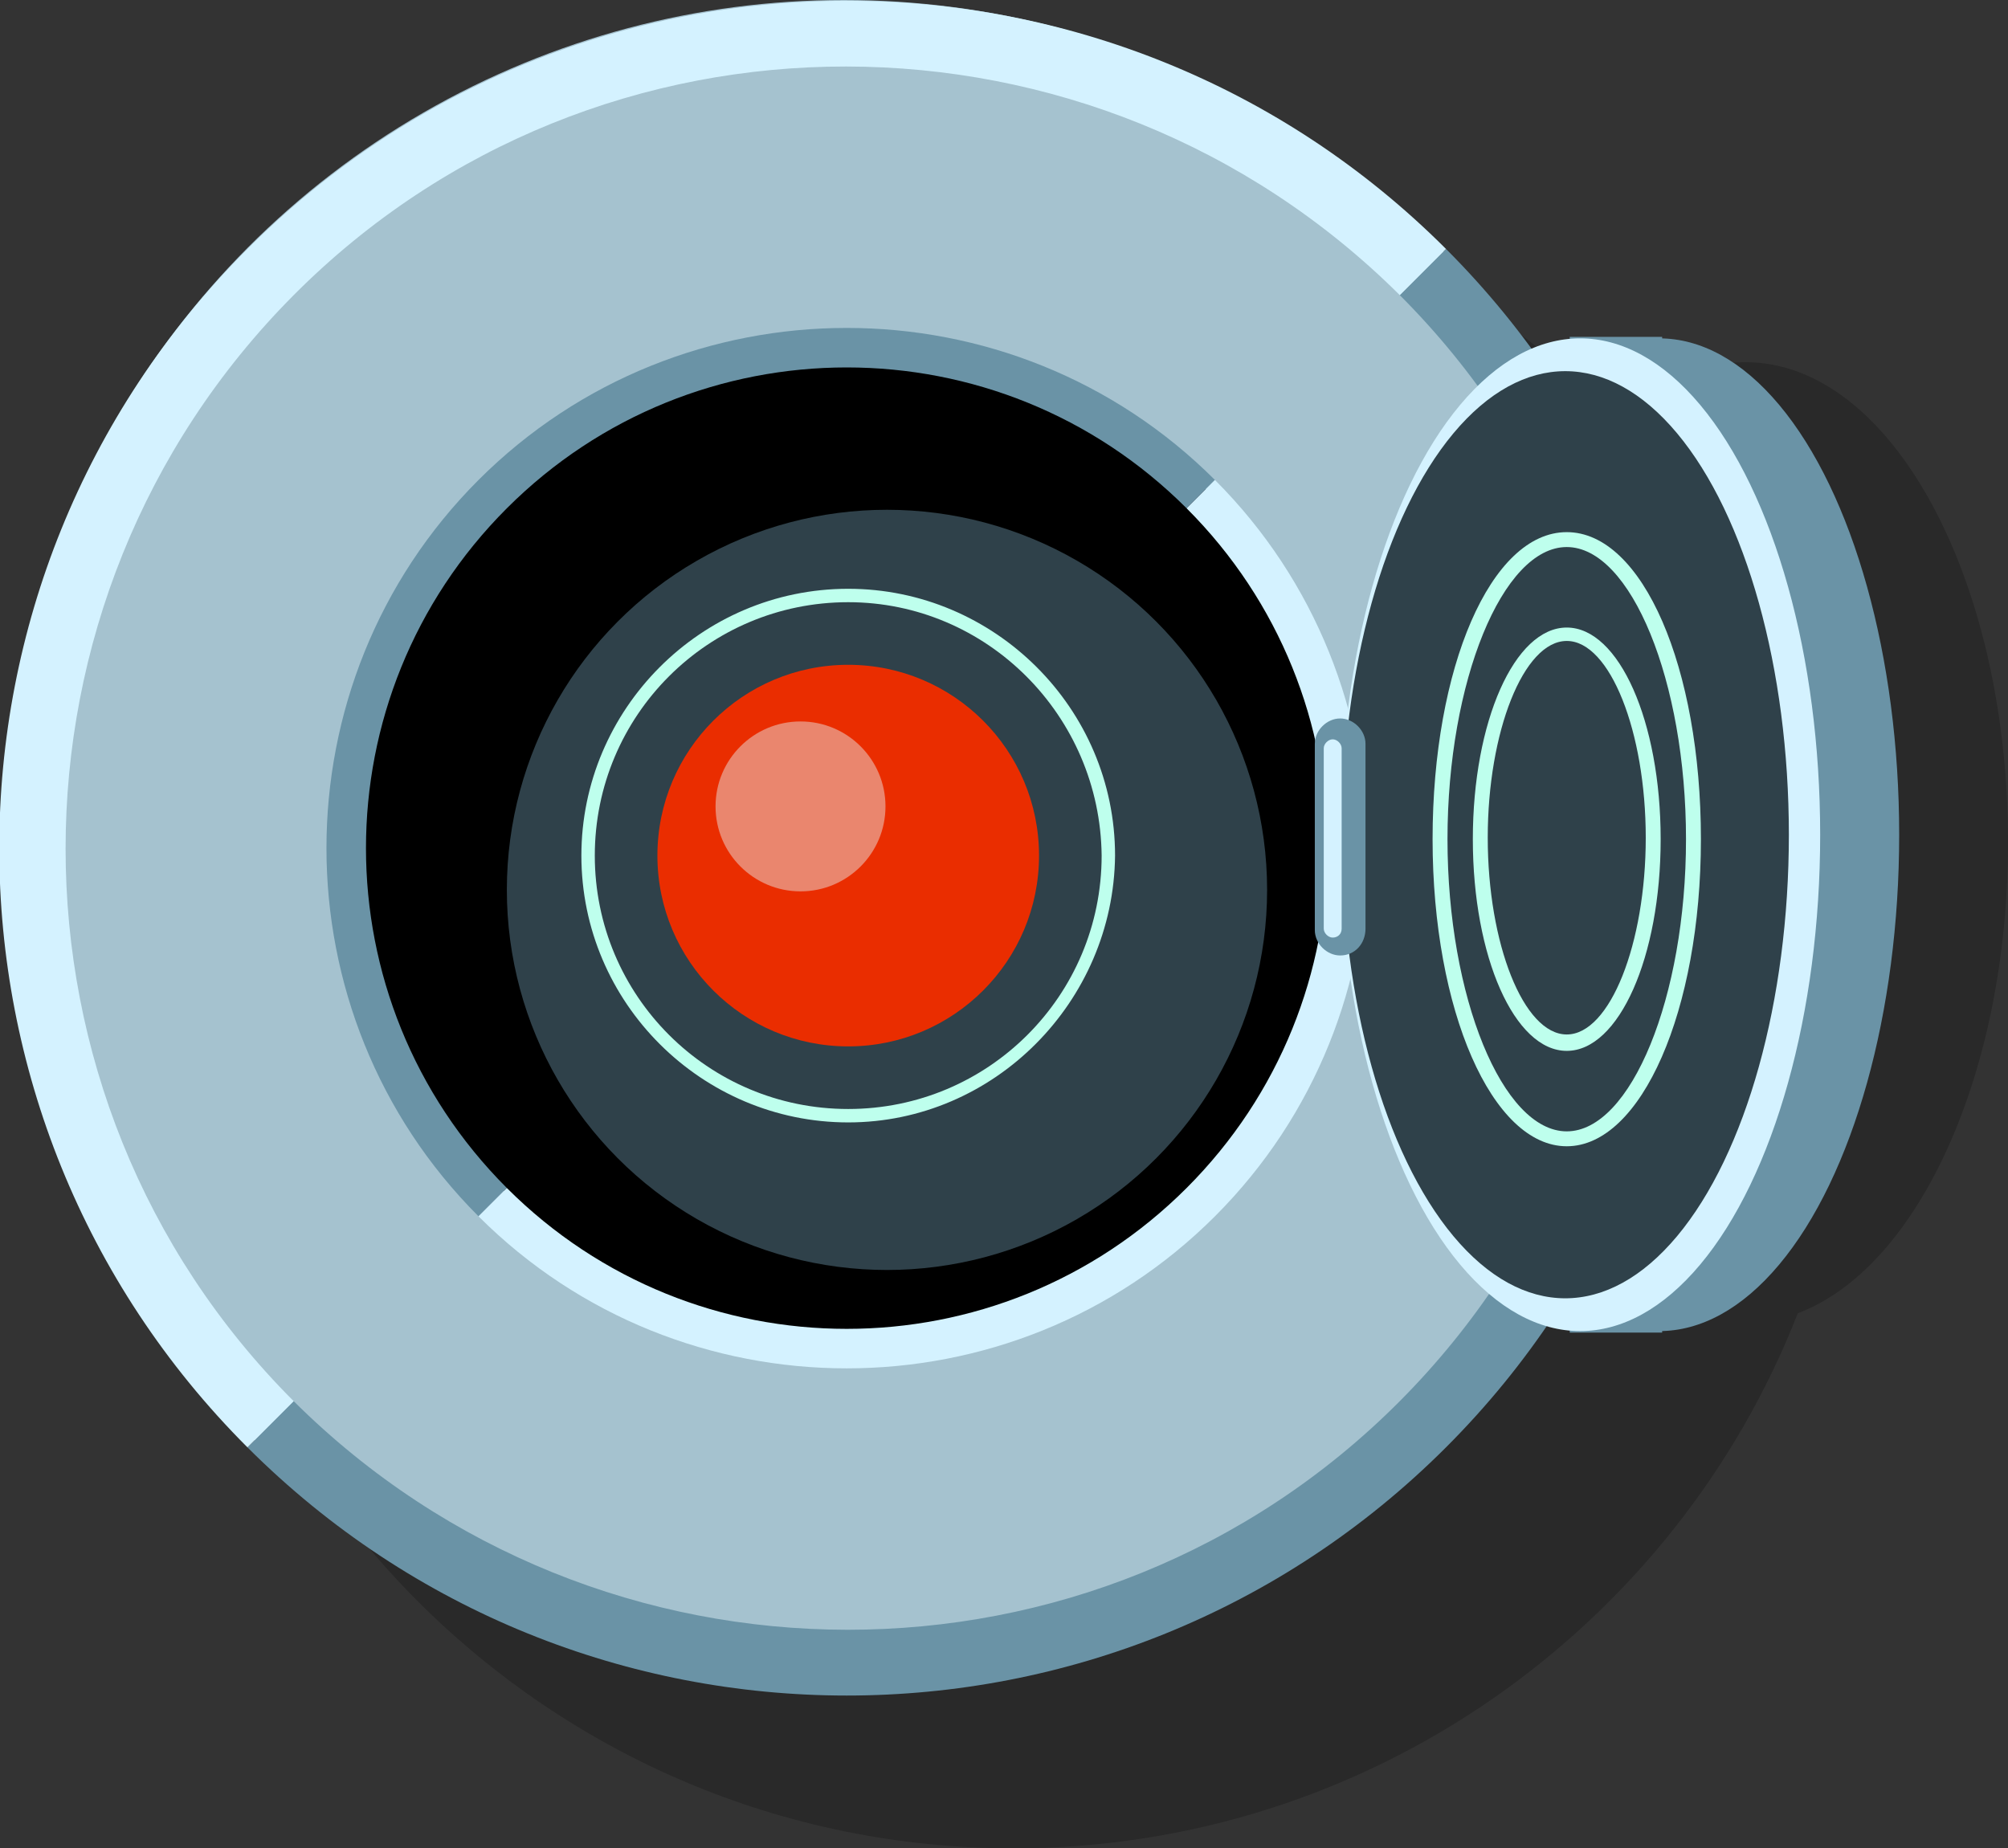 <?xml version="1.0" encoding="utf-8"?>
<!-- Generator: Adobe Illustrator 20.0.0, SVG Export Plug-In . SVG Version: 6.00 Build 0)  -->
<svg version="1.1" id="Layer_1" xmlns="http://www.w3.org/2000/svg" xmlns:xlink="http://www.w3.org/1999/xlink" x="0px" y="0px"
	 viewBox="0 0 134.7 124" style="enable-background:new 0 0 134.7 124;" xml:space="preserve">
<rect x="0" y="0" width="134.7" height="124" fill="#333333" stroke="none"/>
<style type="text/css">
	.st0{opacity:0.2;}
	.st1{fill:#A5C2CF;}
	.st2{fill:#2F414A;}
	.st3{fill:#6A93A6;}
	.st4{fill:#D4F2FF;}
	.st5{fill:#BEFFED;}
	.st6{fill:#EA2D00;}
	.st7{fill:#EA866E;}
</style>
<g>
	<path class="st0" d="M134.7,56.5c0-17.8-7.9-32.2-17.6-32.2c-3.1,0-6,1.5-8.5,4C98.3,17.6,83.9,11,68,11
		c-31.2,0-56.5,25.3-56.5,56.5S36.8,124,68,124c23.9,0,44.4-14.9,52.6-35.9C128.6,85.1,134.7,72.1,134.7,56.5z"/>
	<circle class="st1" cx="56.6" cy="56.4" r="56.4"/>
	<circle cx="57" cy="56" r="33.3"/>
	<circle class="st2" cx="59.5" cy="59.7" r="25.5"/>
	<path class="st3" d="M93.9,19.8c20.4,20.4,20.4,53.7,0,74.2s-53.7,20.4-74.2,0l-3.1,3.1c22.2,22.2,58.2,22.2,80.4,0
		s22.2-58.2,0-80.4L93.9,19.8z"/>
	<path class="st4" d="M19.7,94c-20.4-20.4-20.4-53.7,0-74.2s53.7-20.4,74.2,0l0,0l3.1-3.1l0,0c-22.2-22.2-58.2-22.2-80.4,0
		s-22.2,58.2,0,80.4l0,0L19.7,94L19.7,94z"/>
	<path class="st3" d="M34,79.7c-12.6-12.6-12.6-33,0-45.6s33-12.6,45.6,0l1.9-1.9c-13.6-13.6-35.8-13.6-49.4,0s-13.6,35.8,0,49.4
		L34,79.7z"/>
	<path class="st4" d="M79.6,34.1c12.6,12.6,12.6,33,0,45.6s-33,12.6-45.6,0l0,0l-1.9,1.9l0,0c13.6,13.6,35.8,13.6,49.4,0
		s13.6-35.8,0-49.4l0,0L79.6,34.1L79.6,34.1z"/>
	<ellipse class="st3" cx="111.3" cy="56" rx="16.1" ry="33.3"/>
	<rect x="105.3" y="22.6" class="st3" width="6.2" height="2"/>
	<rect x="105.3" y="87.4" class="st3" width="6.2" height="2"/>
	<ellipse class="st4" cx="106" cy="56" rx="16.1" ry="33.3"/>
	<ellipse class="st2" cx="105" cy="56" rx="15" ry="31.1"/>
	<path class="st3" d="M89.9,64.1L89.9,64.1c-0.9,0-1.7-0.8-1.7-1.7V49.9c0-0.9,0.8-1.7,1.7-1.7h0c0.9,0,1.7,0.8,1.7,1.7v12.4
		C91.6,63.3,90.9,64.1,89.9,64.1z"/>
	<path class="st4" d="M89.4,62.9L89.4,62.9c-0.3,0-0.6-0.3-0.6-0.6V50.2c0-0.3,0.3-0.6,0.6-0.6l0,0c0.3,0,0.6,0.3,0.6,0.6v12.1
		C90,62.7,89.7,62.9,89.4,62.9z"/>
	<g>
		<path class="st5" d="M105.1,76.9c-5,0-9-9.1-9-20.6s3.9-20.6,9-20.6s9,9.1,9,20.6S110.1,76.9,105.1,76.9z M105.1,36.7
			c-4.3,0-8,9-8,19.6s3.7,19.6,8,19.6s8-9,8-19.6S109.4,36.7,105.1,36.7z"/>
	</g>
	<g>
		<path class="st5" d="M105.1,70.5c-3.5,0-6.3-6.3-6.3-14.2s2.8-14.2,6.3-14.2s6.3,6.3,6.3,14.2S108.6,70.5,105.1,70.5z M105.1,43
			c-2.9,0-5.3,6.1-5.3,13.2s2.4,13.2,5.3,13.2s5.3-6.1,5.3-13.2S108,43,105.1,43z"/>
	</g>
	<g>
		<path class="st5" d="M56.9,75.3c-9.8,0-17.9-8-17.9-17.9c0-9.8,8-17.9,17.9-17.9c9.8,0,17.9,8,17.9,17.9
			C74.7,67.2,66.7,75.3,56.9,75.3z M56.9,40.4c-9.4,0-17,7.6-17,17c0,9.4,7.6,17,17,17c9.4,0,17-7.6,17-17
			C73.8,48,66.2,40.4,56.9,40.4z"/>
	</g>
	<circle class="st6" cx="56.9" cy="57.4" r="12.8"/>
	<circle class="st7" cx="53.7" cy="54.1" r="5.7"/>
</g>
</svg>
